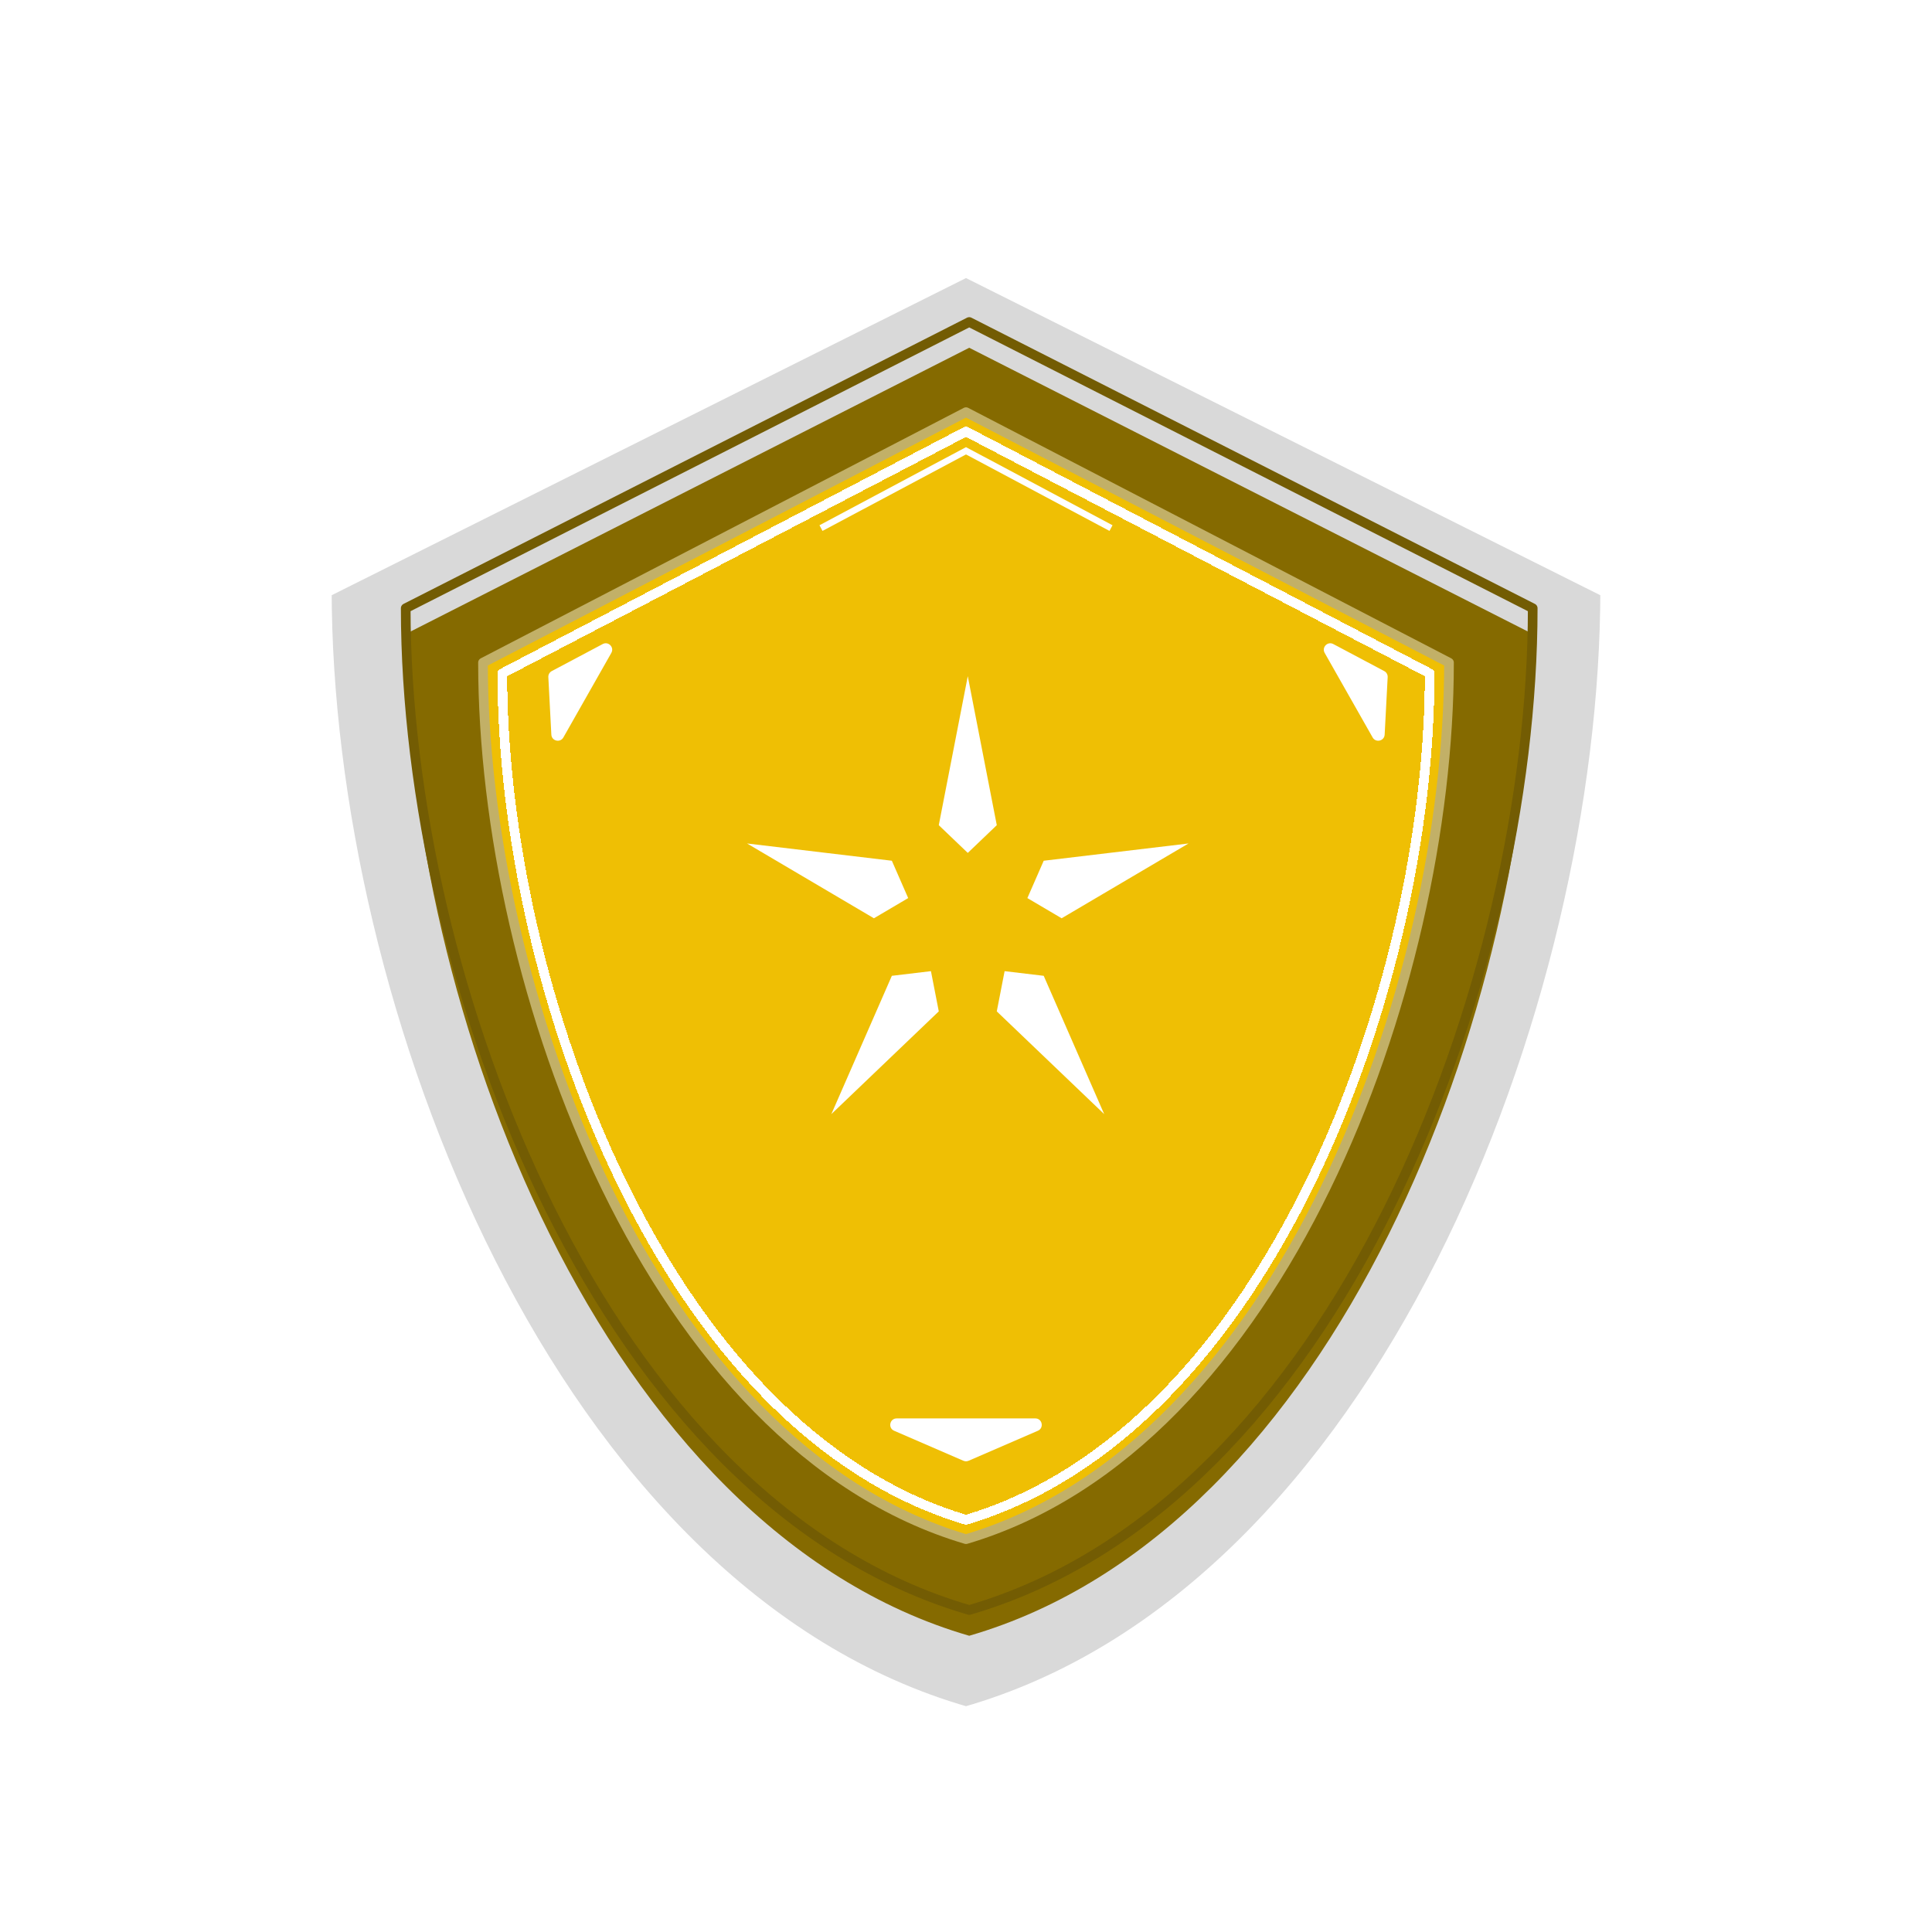 <svg width="300" height="300" viewBox="0 0 300 300" fill="none" xmlns="http://www.w3.org/2000/svg">
<g filter="url(#filter0_d_480_782)">
<path opacity="0.15" d="M50 87.5L150 37.5L250 87.5C250 152.415 215.196 243.872 150 262.5C84.803 243.872 50 152.415 50 87.5Z" fill="white"/>
<path d="M50 87.5L150 37.5L250 87.5C250 152.415 215.196 243.872 150 262.5C84.803 243.872 50 152.415 50 87.5Z" fill="#D9D9D9" stroke="white" stroke-width="3" stroke-linecap="round" stroke-linejoin="round"/>
</g>
<g filter="url(#filter1_i_480_782)">
<path d="M63 94.444L150.5 50L238 94.444C238 152.147 207.547 233.442 150.5 250C93.453 233.442 63 152.147 63 94.444Z" fill="#856A00"/>
</g>
<path d="M63 94.444L150.5 50L238 94.444C238 152.147 207.547 233.442 150.5 250C93.453 233.442 63 152.147 63 94.444Z" stroke="#735C03" stroke-width="1.5" stroke-linecap="round" stroke-linejoin="round"/>
<g filter="url(#filter2_d_480_782)">
<path d="M75 98.889L150 60L225 98.889C225 149.379 198.897 220.512 150 235C101.103 220.512 75 149.379 75 98.889Z" fill="#EFBF04"/>
<path d="M75 98.889L150 60L225 98.889C225 149.379 198.897 220.512 150 235C101.103 220.512 75 149.379 75 98.889Z" stroke="#C2B067" stroke-width="1.5" stroke-linecap="round" stroke-linejoin="round"/>
</g>
<path fill-rule="evenodd" clip-rule="evenodd" d="M154.78 128.133L150.276 105L145.773 128.133L150.276 132.44L154.78 128.133ZM162.067 133.655L159.531 139.453L164.851 142.589L184.553 130.974L162.067 133.655ZM162.067 151.524L155.996 150.8L154.78 157.046L171.46 173L162.067 151.524ZM145.773 157.046L144.557 150.8L138.486 151.524L129.092 173L145.773 157.046ZM135.702 142.589L141.022 139.453L138.486 133.655L116 130.974L135.702 142.589Z" fill="white"/>
<g filter="url(#filter3_d_480_782)">
<path d="M78 100.556L150 63L222 100.556C222 149.314 196.941 218.009 150 232C103.059 218.009 78 149.314 78 100.556Z" stroke="white" stroke-width="1.5" stroke-linecap="round" stroke-linejoin="round" shape-rendering="crispEdges"/>
</g>
<path d="M150.397 226.828C150.144 226.938 149.856 226.938 149.603 226.828L138.84 222.168C137.844 221.736 138.152 220.25 139.238 220.25H160.762C161.848 220.25 162.156 221.736 161.16 222.168L150.397 226.828Z" fill="white"/>
<path d="M85.145 105.144C85.124 104.756 85.331 104.391 85.674 104.208L93.589 100.007C94.472 99.538 95.421 100.513 94.927 101.383L87.481 114.511C86.987 115.381 85.665 115.069 85.612 114.07L85.145 105.144Z" fill="white"/>
<path d="M215.477 105.144C215.497 104.756 215.291 104.391 214.947 104.208L207.033 100.007C206.149 99.538 205.201 100.513 205.694 101.383L213.141 114.511C213.634 115.381 214.957 115.069 215.009 114.07L215.477 105.144Z" fill="white"/>
<path d="M172.517 82L150 70L127.483 82" stroke="white"/>
<defs>
<filter id="filter0_d_480_782" x="-4" y="0" width="308" height="308" filterUnits="userSpaceOnUse" color-interpolation-filters="sRGB">
<feFlood flood-opacity="0" result="BackgroundImageFix"/>
<feColorMatrix in="SourceAlpha" type="matrix" values="0 0 0 0 0 0 0 0 0 0 0 0 0 0 0 0 0 0 127 0" result="hardAlpha"/>
<feOffset dy="4"/>
<feGaussianBlur stdDeviation="2"/>
<feComposite in2="hardAlpha" operator="out"/>
<feColorMatrix type="matrix" values="0 0 0 0 0 0 0 0 0 0 0 0 0 0 0 0 0 0 0.25 0"/>
<feBlend mode="normal" in2="BackgroundImageFix" result="effect1_dropShadow_480_782"/>
<feBlend mode="normal" in="SourceGraphic" in2="effect1_dropShadow_480_782" result="shape"/>
</filter>
<filter id="filter1_i_480_782" x="62.25" y="49.25" width="176.5" height="205.5" filterUnits="userSpaceOnUse" color-interpolation-filters="sRGB">
<feFlood flood-opacity="0" result="BackgroundImageFix"/>
<feBlend mode="normal" in="SourceGraphic" in2="BackgroundImageFix" result="shape"/>
<feColorMatrix in="SourceAlpha" type="matrix" values="0 0 0 0 0 0 0 0 0 0 0 0 0 0 0 0 0 0 127 0" result="hardAlpha"/>
<feOffset dy="4"/>
<feGaussianBlur stdDeviation="2"/>
<feComposite in2="hardAlpha" operator="arithmetic" k2="-1" k3="1"/>
<feColorMatrix type="matrix" values="0 0 0 0 0 0 0 0 0 0 0 0 0 0 0 0 0 0 0.25 0"/>
<feBlend mode="normal" in2="shape" result="effect1_innerShadow_480_782"/>
</filter>
<filter id="filter2_d_480_782" x="70.25" y="59.25" width="159.5" height="184.5" filterUnits="userSpaceOnUse" color-interpolation-filters="sRGB">
<feFlood flood-opacity="0" result="BackgroundImageFix"/>
<feColorMatrix in="SourceAlpha" type="matrix" values="0 0 0 0 0 0 0 0 0 0 0 0 0 0 0 0 0 0 127 0" result="hardAlpha"/>
<feOffset dy="4"/>
<feGaussianBlur stdDeviation="2"/>
<feComposite in2="hardAlpha" operator="out"/>
<feColorMatrix type="matrix" values="0 0 0 0 0 0 0 0 0 0 0 0 0 0 0 0 0 0 0.25 0"/>
<feBlend mode="normal" in2="BackgroundImageFix" result="effect1_dropShadow_480_782"/>
<feBlend mode="normal" in="SourceGraphic" in2="effect1_dropShadow_480_782" result="shape"/>
</filter>
<filter id="filter3_d_480_782" x="73.25" y="62.25" width="153.5" height="178.5" filterUnits="userSpaceOnUse" color-interpolation-filters="sRGB">
<feFlood flood-opacity="0" result="BackgroundImageFix"/>
<feColorMatrix in="SourceAlpha" type="matrix" values="0 0 0 0 0 0 0 0 0 0 0 0 0 0 0 0 0 0 127 0" result="hardAlpha"/>
<feOffset dy="4"/>
<feGaussianBlur stdDeviation="2"/>
<feComposite in2="hardAlpha" operator="out"/>
<feColorMatrix type="matrix" values="0 0 0 0 0 0 0 0 0 0 0 0 0 0 0 0 0 0 0.25 0"/>
<feBlend mode="normal" in2="BackgroundImageFix" result="effect1_dropShadow_480_782"/>
<feBlend mode="normal" in="SourceGraphic" in2="effect1_dropShadow_480_782" result="shape"/>
</filter>
</defs>
</svg>
